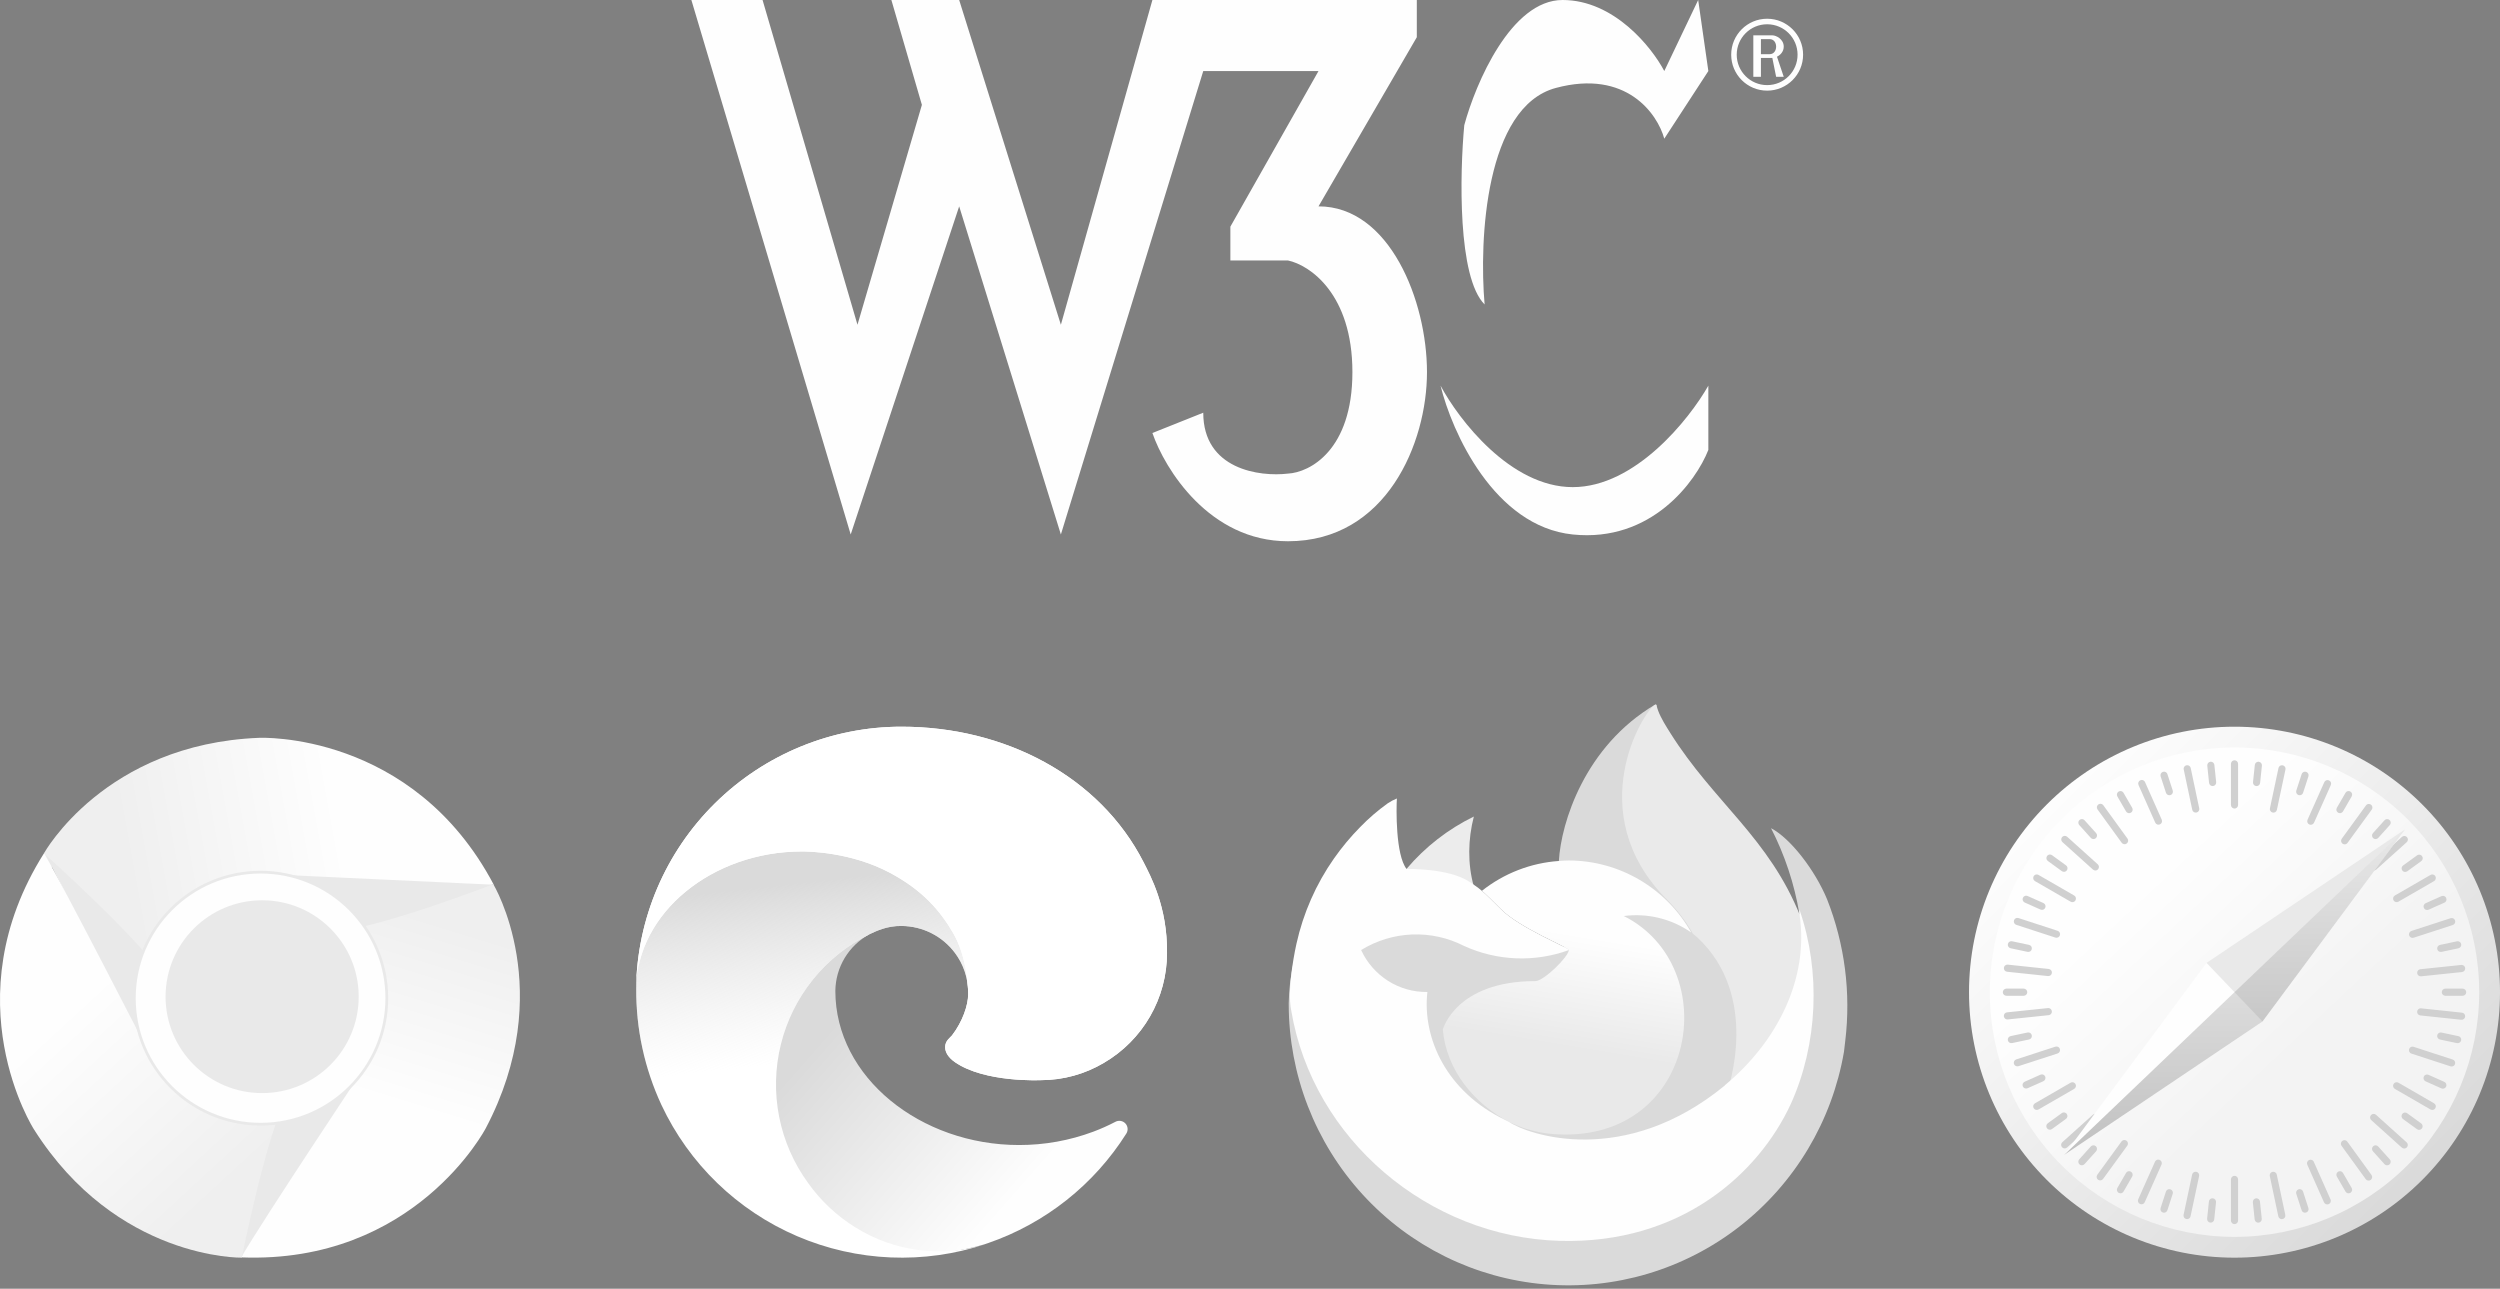 <svg width="452" height="233" viewBox="0 0 452 233" fill="none" xmlns="http://www.w3.org/2000/svg">
<rect x="0" y="0" width="452" height="233" fill="#808080" stroke="none"/>
<path d="M153.806 96.635L125 0H137.871L155.032 58.715L166.677 18.96L161.161 0H173.419L191.806 58.715L208.354 0H256.16V6.728L238.386 37.309C251.257 37.309 257.999 54.434 257.999 67.278C257.999 80.122 250.644 97.859 232.87 97.859C218.651 97.859 210.601 84.811 208.354 78.287L217.548 74.617C217.548 84.892 227.763 86.238 232.87 85.626C236.752 85.422 244.515 81.467 244.515 67.278C244.515 53.088 236.752 47.91 232.87 47.094H222.451V40.978L238.386 12.844H217.548L191.806 96.635L173.419 37.309L153.806 96.635Z" fill="#FEFEFE"/>
<path d="M284.353 88.073C273.076 88.073 263.719 75.84 260.45 69.724C262.493 78.083 270.134 95.167 284.353 96.635C298.573 98.103 306.622 87.053 308.869 81.345V69.724C305.396 75.84 295.631 88.073 284.353 88.073Z" fill="#FEFEFE"/>
<path d="M281.289 15.902C268.541 19.327 267.397 43.425 268.418 55.045C263.515 50.153 263.924 31.396 264.741 22.63C266.784 15.086 273.199 0 282.515 0C291.831 0 298.654 8.563 300.902 12.844L307.031 0L308.869 12.844L300.902 25.076C299.676 20.591 294.037 12.477 281.289 15.902Z" fill="#FEFEFE"/>
<circle cx="319.5" cy="9.888" r="6" stroke="#FEFEFE"/>
<path fill-rule="evenodd" clip-rule="evenodd" d="M317 13.888H318.375V10.479H320.438L321.125 13.888H322.5L321.278 10.252C321.889 9.949 322.5 9.343 322.5 8.434C322.5 7.07 321.125 6.388 320.438 6.388H317V10.479V13.888ZM318.375 7.07V9.797H319.946C321.518 9.797 321.518 7.07 319.946 7.07H318.375Z" fill="#FEFEFE"/>
<path d="M299.467 127.438C299.488 127.463 299.5 127.494 299.499 127.526L298.063 142.066L305.915 165.211L281.236 163.517L281.842 155.665C282.238 148.734 286.547 134.879 299.248 127.395L299.228 127.429C299.24 127.424 299.257 127.412 299.265 127.409C299.272 127.407 299.283 127.395 299.289 127.395C299.321 127.386 299.354 127.386 299.385 127.395C299.417 127.399 299.446 127.414 299.467 127.438Z" fill="#DADADA"/>
<path d="M320.201 149.732C323.69 151.548 328.147 157.293 330.344 162.613C333.537 170.726 334.665 179.514 333.624 188.177C333.548 188.84 333.479 189.49 333.394 190.146C331.242 202.703 324.488 213.991 314.468 221.778C304.447 229.565 291.888 233.286 279.274 232.205C266.659 231.123 254.907 225.319 246.339 215.938C237.771 206.557 233.011 194.283 233 181.541V181.278C233.053 178.917 233.325 176.566 233.813 174.256L258.24 164.082L276.749 170.856L287.967 171.421L293.576 164.082H310.963L322.742 170.856L325.321 165.179C324.417 159.795 322.69 154.584 320.201 149.732Z" fill="#DADADA"/>
<path d="M283.651 171.755C283.568 173.02 279.124 177.386 277.571 177.386C263.193 177.386 260.859 186.14 260.859 186.14C261.495 193.512 266.599 199.583 272.768 202.795C273.05 202.942 273.336 203.074 273.622 203.204C274.116 203.425 274.611 203.629 275.106 203.816C277.223 204.571 279.441 205.001 281.685 205.094C306.886 206.284 311.768 174.763 293.582 165.616C297.872 165.054 302.217 166.116 305.773 168.595C303.552 164.649 300.331 161.366 296.44 159.079C292.549 156.792 288.125 155.582 283.619 155.574C283.019 155.574 282.431 155.624 281.842 155.665C276.77 156.015 271.921 157.897 267.927 161.062C268.698 161.719 269.568 162.596 271.401 164.415C274.832 167.817 283.632 171.341 283.651 171.755Z" fill="url(#paint0_linear_374_1333)"/>
<path d="M266.471 147.629C265.412 151.713 265.319 156.221 266.471 160.28L263.849 164.082L253.192 160.695L254.3 157.096C257.663 153.127 261.807 149.903 266.471 147.629Z" fill="#ECECEC"/>
<path d="M301.394 162.663C303.24 164.488 304.821 166.565 306.09 168.834C306.368 169.046 306.628 169.256 306.848 169.459C318.312 180.095 312.532 196.883 312.085 197.953C321.397 190.231 327.335 177.563 325.546 165.775C319.827 151.424 309.919 145.135 302.002 132.541C301.601 131.904 301.201 131.266 300.81 130.592C300.587 130.207 300.409 129.861 300.253 129.542C299.925 128.902 299.672 128.225 299.499 127.526C299.5 127.494 299.488 127.463 299.467 127.438C299.446 127.414 299.416 127.399 299.385 127.395C299.353 127.386 299.32 127.386 299.289 127.395C299.283 127.395 299.272 127.407 299.265 127.409C299.257 127.412 299.24 127.424 299.228 127.429C297.272 128.363 285.676 146.844 301.394 162.663Z" fill="#EAEAEA"/>
<path d="M233.462 182.745C237.364 205.951 258.261 223.67 281.985 224.346C303.942 224.971 317.969 212.142 323.764 199.628C328.67 188.812 329.234 175.668 325.337 164.444V165.233C325.337 165.195 325.329 165.172 325.337 165.184L325.346 165.269C327.14 177.057 321.183 188.476 311.871 196.198L311.842 196.264C293.698 211.137 276.334 205.237 272.819 202.829C272.574 202.711 272.329 202.588 272.083 202.46C261.504 197.371 257.134 187.67 258.071 179.351C255.559 179.388 253.091 178.691 250.966 177.345C248.84 176 247.147 174.062 246.093 171.768C248.87 170.055 252.037 169.087 255.291 168.956C258.545 168.824 261.778 169.534 264.682 171.017C270.67 173.753 277.484 174.022 283.667 171.768C283.647 171.354 274.848 167.829 271.417 164.428C269.584 162.609 268.714 161.733 267.943 161.076C267.526 160.72 267.09 160.388 266.638 160.08C266.338 159.874 266 159.651 265.594 159.383C261.906 156.97 254.572 157.102 254.329 157.109H254.306C252.302 154.552 252.443 146.123 252.557 144.362C251.965 144.602 251.399 144.904 250.869 145.264C249.1 146.535 247.447 147.961 245.928 149.525C244.19 151.286 242.603 153.191 241.181 155.219V155.227V155.218C237.931 159.857 235.625 165.097 234.397 170.637C234.373 170.741 232.576 178.645 233.462 182.745Z" fill="#FEFEFE"/>
<path d="M452 179.388C452 192.119 446.943 204.328 437.941 213.33C428.939 222.331 416.73 227.388 404 227.388C391.27 227.388 379.061 222.331 370.059 213.329C361.057 204.328 356 192.119 356 179.388C356 166.658 361.057 154.449 370.059 145.447C379.061 136.446 391.27 131.388 404 131.388C416.73 131.388 428.939 136.446 437.941 145.447C446.943 154.449 452 166.658 452 179.388Z" fill="url(#paint1_linear_374_1333)"/>
<path d="M448.239 179.388C448.239 191.121 443.578 202.374 435.281 210.67C426.985 218.966 415.733 223.627 404 223.627C392.267 223.627 381.015 218.966 372.718 210.67C364.422 202.374 359.761 191.121 359.761 179.388C359.761 167.656 364.422 156.403 372.718 148.107C381.015 139.811 392.267 135.15 404 135.15C415.733 135.15 426.985 139.811 435.281 148.107C443.578 156.403 448.239 167.656 448.239 179.388Z" fill="url(#paint2_linear_374_1333)"/>
<path d="M404 137.457C403.915 137.457 403.831 137.473 403.753 137.505C403.675 137.538 403.603 137.585 403.543 137.645C403.484 137.705 403.436 137.776 403.404 137.855C403.371 137.933 403.355 138.017 403.355 138.102V145.541C403.355 145.626 403.371 145.71 403.404 145.789C403.436 145.867 403.484 145.938 403.543 145.998C403.603 146.058 403.675 146.105 403.753 146.138C403.831 146.17 403.915 146.187 404 146.187C404.085 146.187 404.169 146.17 404.247 146.138C404.325 146.105 404.397 146.058 404.457 145.998C404.516 145.938 404.564 145.867 404.596 145.788C404.629 145.71 404.645 145.626 404.645 145.541V138.102C404.645 138.017 404.629 137.933 404.596 137.855C404.564 137.776 404.516 137.705 404.456 137.645C404.396 137.585 404.325 137.538 404.247 137.506C404.169 137.473 404.085 137.457 404 137.457ZM399.781 137.723C399.737 137.719 399.693 137.719 399.649 137.724C399.565 137.733 399.483 137.758 399.409 137.798C399.334 137.838 399.268 137.893 399.215 137.959C399.162 138.025 399.122 138.1 399.098 138.182C399.074 138.263 399.066 138.348 399.075 138.432L399.4 141.545C399.409 141.629 399.434 141.711 399.474 141.786C399.514 141.86 399.569 141.926 399.635 141.979C399.701 142.033 399.776 142.073 399.858 142.097C399.939 142.121 400.024 142.128 400.108 142.119C400.193 142.111 400.274 142.086 400.349 142.045C400.424 142.005 400.489 141.95 400.543 141.885C400.596 141.819 400.636 141.743 400.66 141.662C400.684 141.58 400.692 141.495 400.683 141.411L400.358 138.299C400.343 138.151 400.277 138.013 400.172 137.908C400.067 137.803 399.928 137.738 399.781 137.723ZM408.249 137.726C408.101 137.741 407.963 137.806 407.857 137.911C407.752 138.016 407.686 138.154 407.671 138.301L407.344 141.414C407.335 141.498 407.342 141.583 407.366 141.664C407.39 141.746 407.43 141.821 407.484 141.887C407.537 141.953 407.603 142.008 407.677 142.048C407.752 142.089 407.834 142.114 407.918 142.123C408.002 142.132 408.088 142.124 408.169 142.1C408.25 142.076 408.326 142.036 408.392 141.983C408.458 141.929 408.512 141.864 408.553 141.789C408.593 141.715 408.618 141.633 408.627 141.549L408.954 138.436C408.963 138.352 408.955 138.267 408.931 138.185C408.907 138.104 408.868 138.028 408.814 137.962C408.761 137.897 408.695 137.842 408.62 137.802C408.546 137.761 408.464 137.736 408.38 137.727C408.336 137.723 408.293 137.723 408.249 137.726ZM395.446 138.352C395.35 138.352 395.256 138.374 395.169 138.415C395.083 138.457 395.007 138.517 394.947 138.592C394.887 138.666 394.844 138.753 394.822 138.846C394.799 138.94 394.798 139.037 394.818 139.13L396.359 146.409C396.376 146.492 396.41 146.57 396.458 146.64C396.506 146.71 396.567 146.77 396.638 146.816C396.709 146.862 396.789 146.894 396.872 146.91C396.955 146.925 397.041 146.924 397.124 146.906C397.207 146.889 397.285 146.855 397.355 146.807C397.425 146.759 397.485 146.698 397.531 146.627C397.577 146.556 397.609 146.477 397.625 146.394C397.64 146.31 397.639 146.225 397.621 146.142L396.08 138.863C396.05 138.718 395.97 138.587 395.855 138.494C395.739 138.401 395.595 138.351 395.446 138.352ZM412.583 138.358C412.435 138.357 412.29 138.407 412.174 138.5C412.059 138.593 411.979 138.724 411.949 138.869L410.402 146.147C410.385 146.229 410.383 146.315 410.399 146.398C410.414 146.482 410.446 146.561 410.492 146.632C410.538 146.703 410.598 146.765 410.668 146.812C410.738 146.86 410.816 146.894 410.899 146.911C410.982 146.929 411.068 146.931 411.151 146.915C411.234 146.9 411.314 146.868 411.385 146.822C411.456 146.776 411.517 146.716 411.565 146.646C411.613 146.576 411.647 146.498 411.664 146.415L413.21 139.137C413.23 139.044 413.229 138.947 413.207 138.853C413.185 138.76 413.142 138.673 413.082 138.598C413.022 138.524 412.946 138.464 412.86 138.422C412.774 138.381 412.679 138.358 412.583 138.358ZM391.309 139.518C391.223 139.511 391.137 139.521 391.055 139.548C390.974 139.574 390.899 139.616 390.835 139.671C390.77 139.726 390.717 139.793 390.679 139.868C390.64 139.944 390.617 140.026 390.611 140.111C390.604 140.195 390.614 140.28 390.641 140.361L391.608 143.337C391.634 143.418 391.675 143.492 391.73 143.557C391.785 143.621 391.852 143.675 391.928 143.713C392.003 143.751 392.086 143.775 392.17 143.781C392.255 143.788 392.34 143.778 392.42 143.751C392.501 143.725 392.576 143.684 392.64 143.629C392.705 143.574 392.758 143.506 392.796 143.431C392.835 143.355 392.858 143.273 392.865 143.188C392.871 143.104 392.861 143.019 392.834 142.938L391.867 139.962C391.828 139.841 391.755 139.735 391.656 139.656C391.556 139.577 391.436 139.529 391.309 139.518ZM416.696 139.52C416.57 139.531 416.45 139.579 416.35 139.657C416.251 139.736 416.177 139.843 416.138 139.964L415.171 142.94C415.144 143.02 415.134 143.105 415.141 143.19C415.147 143.274 415.171 143.357 415.209 143.432C415.247 143.508 415.3 143.575 415.365 143.63C415.429 143.685 415.504 143.726 415.585 143.752C415.665 143.779 415.75 143.789 415.835 143.782C415.919 143.776 416.002 143.753 416.077 143.714C416.153 143.676 416.22 143.623 416.275 143.558C416.33 143.494 416.372 143.419 416.398 143.339L417.365 140.362C417.392 140.282 417.402 140.197 417.395 140.112C417.389 140.028 417.366 139.945 417.327 139.87C417.289 139.794 417.236 139.727 417.171 139.672C417.107 139.617 417.032 139.576 416.951 139.549C416.869 139.523 416.783 139.513 416.696 139.52ZM387.219 141.015C387.132 141.017 387.047 141.036 386.969 141.072C386.891 141.106 386.821 141.155 386.763 141.216C386.704 141.278 386.659 141.35 386.628 141.429C386.598 141.508 386.583 141.593 386.586 141.677C386.588 141.762 386.607 141.845 386.641 141.923L389.663 148.721C389.697 148.799 389.746 148.869 389.808 148.927C389.869 148.985 389.942 149.031 390.021 149.062C390.1 149.092 390.184 149.107 390.269 149.104C390.353 149.102 390.437 149.083 390.514 149.048C390.592 149.014 390.662 148.965 390.72 148.904C390.779 148.842 390.824 148.77 390.855 148.691C390.885 148.612 390.9 148.527 390.898 148.443C390.895 148.358 390.876 148.275 390.842 148.197L387.82 141.399C387.769 141.283 387.684 141.185 387.577 141.116C387.47 141.048 387.346 141.013 387.219 141.015ZM420.833 141.038C420.706 141.036 420.582 141.071 420.475 141.139C420.368 141.207 420.283 141.305 420.232 141.421L417.201 148.215C417.166 148.292 417.147 148.376 417.145 148.461C417.142 148.545 417.157 148.63 417.187 148.709C417.217 148.788 417.263 148.86 417.321 148.922C417.38 148.983 417.45 149.032 417.527 149.067C417.604 149.101 417.688 149.121 417.772 149.123C417.857 149.125 417.942 149.111 418.021 149.081C418.1 149.05 418.172 149.005 418.234 148.946C418.295 148.888 418.344 148.818 418.379 148.74L421.41 141.946C421.444 141.869 421.463 141.786 421.466 141.701C421.468 141.616 421.454 141.532 421.423 141.453C421.393 141.374 421.347 141.301 421.289 141.24C421.231 141.178 421.161 141.129 421.083 141.095C421.004 141.059 420.919 141.04 420.833 141.038ZM383.422 143.024C383.294 143.015 383.165 143.045 383.054 143.11C382.981 143.152 382.917 143.208 382.865 143.276C382.813 143.343 382.775 143.419 382.753 143.501C382.731 143.583 382.726 143.669 382.737 143.753C382.748 143.837 382.776 143.918 382.818 143.991L384.383 146.701C384.425 146.775 384.482 146.839 384.549 146.891C384.616 146.942 384.693 146.98 384.775 147.002C384.856 147.024 384.942 147.03 385.026 147.018C385.11 147.007 385.191 146.98 385.264 146.937C385.338 146.895 385.402 146.839 385.454 146.771C385.505 146.704 385.543 146.627 385.565 146.546C385.587 146.464 385.593 146.378 385.582 146.294C385.57 146.21 385.543 146.129 385.5 146.056L383.936 143.346C383.883 143.254 383.809 143.177 383.719 143.121C383.63 143.065 383.527 143.032 383.422 143.024ZM424.578 143.024C424.473 143.031 424.371 143.065 424.281 143.121C424.191 143.177 424.117 143.254 424.065 143.346L422.5 146.056C422.457 146.129 422.43 146.21 422.418 146.294C422.407 146.378 422.413 146.464 422.435 146.546C422.457 146.627 422.495 146.704 422.546 146.771C422.598 146.839 422.662 146.895 422.736 146.937C422.809 146.98 422.89 147.007 422.974 147.018C423.058 147.03 423.144 147.024 423.226 147.002C423.307 146.98 423.384 146.942 423.451 146.891C423.519 146.839 423.575 146.775 423.617 146.701L425.182 143.991C425.224 143.917 425.252 143.836 425.263 143.752C425.274 143.668 425.269 143.583 425.247 143.501C425.225 143.419 425.187 143.343 425.135 143.275C425.084 143.208 425.019 143.152 424.946 143.11C424.834 143.045 424.706 143.015 424.578 143.024ZM379.735 145.324C379.606 145.328 379.482 145.371 379.378 145.447C379.309 145.497 379.251 145.559 379.207 145.631C379.162 145.704 379.133 145.784 379.119 145.868C379.106 145.951 379.109 146.037 379.129 146.119C379.149 146.202 379.185 146.279 379.235 146.348L383.603 152.37C383.653 152.438 383.716 152.497 383.788 152.541C383.86 152.585 383.94 152.615 384.024 152.628C384.108 152.642 384.193 152.638 384.276 152.619C384.358 152.599 384.436 152.563 384.504 152.513C384.573 152.463 384.631 152.401 384.676 152.328C384.72 152.256 384.75 152.176 384.763 152.092C384.776 152.009 384.773 151.923 384.753 151.841C384.733 151.758 384.697 151.681 384.648 151.612L380.279 145.59C380.217 145.505 380.135 145.436 380.04 145.389C379.945 145.343 379.84 145.32 379.735 145.324ZM428.311 145.357C428.206 145.353 428.101 145.375 428.006 145.421C427.911 145.468 427.829 145.537 427.767 145.622L423.39 151.638C423.34 151.707 423.304 151.784 423.284 151.867C423.264 151.949 423.261 152.035 423.274 152.118C423.287 152.202 423.317 152.282 423.361 152.355C423.406 152.427 423.464 152.49 423.532 152.539C423.601 152.589 423.679 152.625 423.761 152.645C423.843 152.665 423.929 152.669 424.012 152.656C424.096 152.642 424.176 152.613 424.249 152.568C424.321 152.524 424.384 152.466 424.433 152.397L428.81 146.381C428.86 146.313 428.896 146.235 428.916 146.153C428.936 146.071 428.939 145.985 428.926 145.901C428.913 145.818 428.883 145.737 428.839 145.665C428.795 145.593 428.736 145.53 428.668 145.48C428.564 145.404 428.44 145.361 428.311 145.357ZM376.439 148.088C376.355 148.083 376.27 148.095 376.19 148.124C376.11 148.152 376.037 148.196 375.974 148.253C375.911 148.31 375.86 148.378 375.823 148.455C375.786 148.531 375.765 148.614 375.761 148.699C375.756 148.783 375.769 148.868 375.797 148.948C375.825 149.028 375.869 149.101 375.926 149.164L378.02 151.49C378.077 151.553 378.145 151.604 378.222 151.641C378.298 151.678 378.381 151.699 378.466 151.703C378.55 151.708 378.635 151.695 378.715 151.667C378.795 151.638 378.868 151.595 378.931 151.538C378.994 151.481 379.045 151.413 379.082 151.336C379.118 151.26 379.14 151.177 379.144 151.092C379.148 151.007 379.136 150.923 379.108 150.843C379.079 150.763 379.035 150.69 378.979 150.627L376.885 148.301C376.828 148.238 376.76 148.186 376.684 148.15C376.607 148.113 376.524 148.092 376.439 148.088ZM431.565 148.092C431.394 148.101 431.234 148.178 431.12 148.306L429.026 150.631C428.969 150.694 428.925 150.767 428.897 150.847C428.868 150.927 428.856 151.012 428.86 151.096C428.865 151.181 428.886 151.264 428.922 151.341C428.959 151.417 429.01 151.486 429.073 151.542C429.136 151.599 429.21 151.643 429.29 151.671C429.369 151.7 429.454 151.712 429.539 151.707C429.623 151.703 429.706 151.682 429.783 151.645C429.859 151.609 429.928 151.557 429.984 151.494L432.078 149.169C432.135 149.106 432.179 149.032 432.207 148.953C432.236 148.873 432.248 148.788 432.244 148.703C432.239 148.619 432.218 148.536 432.182 148.459C432.145 148.383 432.094 148.314 432.031 148.258C431.968 148.201 431.894 148.157 431.815 148.129C431.735 148.1 431.65 148.088 431.565 148.092ZM373.281 151.122C373.196 151.126 373.113 151.147 373.037 151.184C372.96 151.221 372.892 151.272 372.835 151.335C372.778 151.398 372.735 151.471 372.706 151.551C372.678 151.631 372.665 151.716 372.67 151.8C372.674 151.885 372.695 151.968 372.732 152.044C372.769 152.121 372.82 152.189 372.883 152.246L378.412 157.223C378.475 157.28 378.549 157.324 378.629 157.352C378.708 157.381 378.793 157.393 378.878 157.389C378.962 157.384 379.045 157.363 379.122 157.326C379.198 157.29 379.267 157.239 379.323 157.176C379.38 157.113 379.424 157.039 379.452 156.959C379.481 156.88 379.493 156.795 379.489 156.71C379.484 156.626 379.463 156.543 379.427 156.466C379.39 156.39 379.339 156.321 379.276 156.265L373.746 151.287C373.683 151.23 373.61 151.186 373.53 151.158C373.45 151.13 373.365 151.117 373.281 151.122ZM434.739 151.144C434.655 151.139 434.57 151.151 434.49 151.179C434.41 151.208 434.336 151.252 434.273 151.309L428.741 156.282C428.678 156.339 428.626 156.407 428.59 156.484C428.553 156.56 428.532 156.643 428.527 156.727C428.523 156.812 428.535 156.897 428.563 156.977C428.592 157.057 428.635 157.13 428.692 157.193C428.749 157.256 428.817 157.307 428.894 157.344C428.97 157.381 429.053 157.402 429.138 157.406C429.222 157.411 429.307 157.399 429.387 157.37C429.467 157.342 429.54 157.298 429.603 157.241L435.136 152.268C435.199 152.211 435.251 152.143 435.287 152.066C435.324 151.99 435.345 151.907 435.35 151.822C435.354 151.738 435.342 151.653 435.314 151.573C435.285 151.493 435.241 151.42 435.185 151.357C435.128 151.294 435.06 151.242 434.983 151.206C434.907 151.169 434.824 151.148 434.739 151.144ZM370.654 154.499C370.548 154.495 370.444 154.518 370.349 154.564C370.254 154.611 370.172 154.68 370.11 154.765C370.06 154.834 370.024 154.911 370.004 154.994C369.984 155.076 369.981 155.162 369.994 155.246C370.007 155.329 370.037 155.41 370.081 155.482C370.126 155.554 370.184 155.617 370.253 155.666L372.784 157.506C372.853 157.556 372.93 157.592 373.013 157.611C373.095 157.631 373.181 157.635 373.264 157.622C373.348 157.608 373.428 157.579 373.501 157.534C373.573 157.49 373.636 157.432 373.685 157.363C373.735 157.295 373.771 157.217 373.791 157.135C373.811 157.052 373.814 156.967 373.801 156.883C373.788 156.799 373.758 156.719 373.714 156.647C373.67 156.575 373.611 156.512 373.543 156.462L371.011 154.623C370.907 154.547 370.783 154.504 370.654 154.499ZM437.363 154.523C437.235 154.527 437.111 154.57 437.007 154.646L434.474 156.484C434.405 156.533 434.347 156.596 434.302 156.668C434.258 156.74 434.228 156.821 434.215 156.904C434.202 156.988 434.205 157.073 434.225 157.156C434.244 157.238 434.28 157.316 434.33 157.385C434.38 157.453 434.443 157.511 434.515 157.556C434.587 157.6 434.667 157.63 434.751 157.643C434.835 157.657 434.92 157.653 435.003 157.633C435.085 157.614 435.163 157.578 435.231 157.528L437.764 155.69C437.833 155.64 437.891 155.578 437.935 155.505C437.98 155.433 438.009 155.353 438.023 155.269C438.036 155.186 438.033 155.1 438.013 155.018C437.993 154.935 437.957 154.858 437.907 154.789C437.845 154.704 437.764 154.634 437.669 154.588C437.574 154.541 437.469 154.519 437.363 154.523ZM368.2 158.102C368.094 158.109 367.992 158.142 367.903 158.198C367.813 158.254 367.739 158.332 367.686 158.423C367.644 158.497 367.616 158.578 367.605 158.662C367.594 158.746 367.599 158.831 367.621 158.913C367.643 158.995 367.681 159.072 367.733 159.139C367.784 159.206 367.849 159.262 367.922 159.305L374.365 163.024C374.438 163.067 374.519 163.095 374.603 163.106C374.687 163.117 374.773 163.111 374.855 163.089C374.937 163.067 375.013 163.03 375.081 162.978C375.148 162.926 375.204 162.862 375.246 162.788C375.289 162.715 375.316 162.634 375.328 162.55C375.339 162.466 375.333 162.381 375.311 162.299C375.289 162.217 375.251 162.14 375.2 162.073C375.148 162.006 375.084 161.95 375.01 161.907L368.567 158.187C368.456 158.123 368.328 158.093 368.2 158.102ZM439.801 158.102C439.672 158.093 439.544 158.123 439.433 158.187L432.99 161.907C432.917 161.95 432.852 162.006 432.801 162.073C432.749 162.14 432.711 162.217 432.689 162.299C432.667 162.381 432.662 162.466 432.673 162.55C432.684 162.634 432.712 162.715 432.754 162.788C432.796 162.862 432.853 162.926 432.92 162.978C432.987 163.03 433.064 163.067 433.146 163.089C433.228 163.111 433.313 163.117 433.397 163.106C433.481 163.095 433.562 163.067 433.635 163.024L440.078 159.305C440.152 159.262 440.216 159.206 440.268 159.139C440.319 159.072 440.357 158.995 440.379 158.913C440.401 158.831 440.407 158.746 440.396 158.662C440.384 158.578 440.357 158.497 440.314 158.424C440.262 158.332 440.187 158.255 440.098 158.199C440.008 158.143 439.906 158.109 439.801 158.102ZM366.343 161.942C366.217 161.939 366.092 161.974 365.985 162.042C365.878 162.11 365.793 162.209 365.742 162.325C365.707 162.402 365.688 162.485 365.686 162.57C365.684 162.655 365.698 162.739 365.728 162.818C365.759 162.898 365.804 162.97 365.863 163.031C365.921 163.093 365.991 163.142 366.068 163.176L368.927 164.451C369.004 164.486 369.087 164.505 369.172 164.508C369.257 164.51 369.341 164.496 369.42 164.465C369.499 164.435 369.572 164.389 369.633 164.331C369.695 164.273 369.744 164.203 369.778 164.125C369.813 164.048 369.832 163.964 369.834 163.88C369.837 163.795 369.822 163.711 369.792 163.631C369.762 163.552 369.716 163.48 369.658 163.418C369.599 163.357 369.529 163.308 369.452 163.273L366.594 161.998C366.515 161.963 366.43 161.944 366.343 161.942ZM441.669 161.969C441.583 161.97 441.497 161.99 441.418 162.025L438.56 163.298C438.482 163.332 438.412 163.381 438.354 163.443C438.295 163.504 438.249 163.576 438.219 163.655C438.189 163.735 438.174 163.819 438.177 163.904C438.179 163.988 438.198 164.072 438.232 164.149C438.267 164.227 438.316 164.297 438.378 164.355C438.439 164.414 438.511 164.459 438.59 164.49C438.67 164.52 438.754 164.534 438.839 164.532C438.924 164.53 439.007 164.511 439.084 164.476L441.943 163.203C442.021 163.169 442.091 163.12 442.149 163.058C442.207 162.997 442.253 162.925 442.283 162.845C442.314 162.766 442.328 162.682 442.326 162.597C442.324 162.513 442.305 162.429 442.27 162.352C442.219 162.236 442.134 162.138 442.027 162.069C441.92 162.001 441.796 161.966 441.669 161.969ZM364.69 165.956C364.563 165.966 364.443 166.014 364.343 166.093C364.244 166.172 364.17 166.278 364.131 166.399C364.105 166.479 364.095 166.564 364.101 166.649C364.108 166.733 364.131 166.816 364.169 166.891C364.208 166.967 364.261 167.034 364.325 167.089C364.389 167.144 364.464 167.186 364.545 167.212L371.618 169.517C371.699 169.543 371.784 169.554 371.868 169.547C371.953 169.541 372.035 169.518 372.111 169.479C372.186 169.441 372.254 169.388 372.309 169.323C372.364 169.259 372.405 169.184 372.432 169.103C372.458 169.023 372.468 168.938 372.462 168.854C372.455 168.769 372.432 168.687 372.394 168.611C372.355 168.536 372.302 168.468 372.238 168.413C372.173 168.358 372.099 168.317 372.018 168.29L364.944 165.985C364.862 165.958 364.776 165.949 364.69 165.956ZM443.32 165.983C443.234 165.976 443.147 165.986 443.065 166.013L435.99 168.313C435.909 168.339 435.835 168.381 435.77 168.436C435.706 168.491 435.653 168.558 435.614 168.633C435.576 168.709 435.552 168.791 435.546 168.876C435.539 168.96 435.55 169.045 435.576 169.126C435.602 169.207 435.644 169.281 435.699 169.346C435.754 169.41 435.821 169.463 435.897 169.502C435.972 169.54 436.054 169.563 436.139 169.57C436.223 169.576 436.308 169.566 436.389 169.54L443.464 167.24C443.545 167.214 443.619 167.172 443.684 167.117C443.748 167.062 443.801 166.995 443.84 166.919C443.878 166.844 443.902 166.762 443.908 166.677C443.915 166.593 443.904 166.508 443.878 166.427C443.839 166.306 443.765 166.2 443.666 166.121C443.567 166.042 443.446 165.994 443.32 165.983ZM363.659 170.169C363.51 170.168 363.366 170.218 363.25 170.311C363.134 170.404 363.055 170.535 363.024 170.68C363.006 170.763 363.005 170.849 363.02 170.932C363.036 171.015 363.067 171.095 363.114 171.166C363.16 171.237 363.22 171.298 363.289 171.346C363.359 171.394 363.438 171.428 363.521 171.445L366.582 172.096C366.665 172.113 366.751 172.115 366.834 172.099C366.917 172.084 366.997 172.052 367.068 172.006C367.139 171.96 367.2 171.9 367.248 171.83C367.296 171.76 367.33 171.682 367.347 171.599C367.365 171.516 367.366 171.43 367.351 171.347C367.335 171.264 367.304 171.184 367.258 171.113C367.211 171.042 367.152 170.981 367.082 170.933C367.012 170.885 366.933 170.851 366.85 170.834L363.789 170.183C363.746 170.174 363.703 170.169 363.659 170.169ZM444.342 170.175C444.299 170.176 444.255 170.181 444.212 170.189L441.151 170.839C441.068 170.856 440.99 170.89 440.92 170.938C440.85 170.986 440.79 171.047 440.744 171.118C440.698 171.189 440.666 171.269 440.651 171.352C440.635 171.435 440.637 171.521 440.654 171.604C440.672 171.687 440.705 171.765 440.753 171.835C440.801 171.905 440.863 171.965 440.934 172.011C441.005 172.057 441.084 172.089 441.168 172.104C441.251 172.12 441.336 172.119 441.419 172.101L444.48 171.451C444.563 171.433 444.642 171.399 444.712 171.352C444.782 171.304 444.841 171.242 444.888 171.171C444.934 171.1 444.966 171.021 444.981 170.937C444.996 170.854 444.995 170.768 444.977 170.686C444.947 170.54 444.867 170.41 444.751 170.317C444.635 170.223 444.491 170.174 444.342 170.175ZM362.879 174.407C362.731 174.421 362.593 174.486 362.487 174.591C362.382 174.695 362.316 174.833 362.301 174.981C362.292 175.065 362.299 175.15 362.323 175.232C362.347 175.313 362.387 175.389 362.44 175.455C362.493 175.521 362.559 175.575 362.634 175.616C362.708 175.656 362.79 175.682 362.874 175.69L370.273 176.472C370.357 176.481 370.442 176.474 370.524 176.45C370.605 176.426 370.681 176.386 370.747 176.333C370.813 176.28 370.867 176.214 370.908 176.139C370.948 176.065 370.973 175.983 370.982 175.899C370.991 175.814 370.984 175.729 370.96 175.648C370.936 175.566 370.896 175.491 370.843 175.425C370.789 175.359 370.723 175.304 370.649 175.264C370.574 175.223 370.493 175.198 370.408 175.189L363.01 174.407C362.966 174.403 362.922 174.402 362.879 174.407ZM445.128 174.462C445.084 174.458 445.04 174.458 444.997 174.463L437.597 175.235C437.513 175.244 437.431 175.269 437.357 175.309C437.282 175.349 437.216 175.404 437.163 175.47C437.11 175.536 437.07 175.611 437.046 175.693C437.022 175.774 437.014 175.859 437.023 175.943C437.031 176.028 437.057 176.11 437.097 176.184C437.137 176.259 437.192 176.325 437.258 176.378C437.324 176.431 437.399 176.471 437.481 176.495C437.562 176.519 437.647 176.527 437.731 176.518L445.131 175.746C445.215 175.737 445.297 175.712 445.371 175.672C445.446 175.631 445.512 175.577 445.565 175.511C445.618 175.445 445.658 175.369 445.682 175.288C445.706 175.207 445.714 175.122 445.705 175.037C445.69 174.89 445.624 174.752 445.519 174.647C445.414 174.542 445.276 174.477 445.128 174.462ZM362.754 178.745C362.669 178.744 362.585 178.761 362.507 178.793C362.428 178.826 362.357 178.873 362.297 178.933C362.237 178.993 362.19 179.064 362.157 179.143C362.125 179.221 362.108 179.305 362.109 179.39C362.108 179.474 362.125 179.558 362.157 179.637C362.19 179.715 362.237 179.786 362.297 179.846C362.357 179.906 362.428 179.954 362.507 179.986C362.585 180.018 362.669 180.035 362.754 180.035H365.883C365.968 180.035 366.052 180.018 366.13 179.986C366.209 179.953 366.28 179.906 366.34 179.846C366.4 179.786 366.447 179.715 366.48 179.637C366.512 179.558 366.528 179.474 366.528 179.39C366.528 179.305 366.512 179.221 366.48 179.143C366.447 179.064 366.4 178.993 366.34 178.933C366.28 178.873 366.209 178.826 366.13 178.793C366.052 178.761 365.968 178.744 365.883 178.744L362.754 178.745ZM442.117 178.745C442.032 178.744 441.948 178.761 441.87 178.793C441.791 178.826 441.72 178.873 441.66 178.933C441.6 178.993 441.553 179.064 441.52 179.143C441.488 179.221 441.472 179.305 441.472 179.39C441.472 179.474 441.488 179.558 441.521 179.637C441.553 179.715 441.6 179.786 441.66 179.846C441.72 179.906 441.791 179.954 441.87 179.986C441.948 180.018 442.032 180.035 442.117 180.035H445.246C445.331 180.035 445.415 180.018 445.493 179.986C445.572 179.953 445.643 179.906 445.703 179.846C445.763 179.786 445.81 179.715 445.843 179.637C445.875 179.558 445.891 179.474 445.891 179.39C445.891 179.305 445.875 179.221 445.843 179.142C445.81 179.064 445.763 178.993 445.703 178.933C445.643 178.873 445.572 178.826 445.493 178.793C445.415 178.761 445.331 178.744 445.246 178.744L442.117 178.745ZM370.4 182.261C370.356 182.256 370.312 182.256 370.269 182.261L362.869 183.033C362.785 183.042 362.703 183.067 362.628 183.107C362.554 183.148 362.488 183.202 362.435 183.268C362.381 183.334 362.341 183.41 362.317 183.491C362.293 183.572 362.286 183.657 362.295 183.742C362.303 183.826 362.328 183.908 362.369 183.982C362.409 184.057 362.464 184.123 362.529 184.176C362.595 184.23 362.671 184.269 362.752 184.293C362.833 184.317 362.919 184.325 363.003 184.316L370.402 183.544C370.487 183.535 370.569 183.51 370.643 183.47C370.718 183.43 370.784 183.375 370.837 183.309C370.89 183.243 370.93 183.168 370.954 183.086C370.978 183.005 370.986 182.92 370.977 182.836C370.962 182.688 370.896 182.55 370.791 182.445C370.686 182.34 370.547 182.275 370.4 182.261ZM437.596 182.306C437.448 182.32 437.31 182.385 437.205 182.49C437.099 182.595 437.033 182.733 437.018 182.881C437.009 182.965 437.017 183.05 437.041 183.131C437.064 183.213 437.104 183.288 437.157 183.354C437.211 183.42 437.276 183.475 437.351 183.515C437.425 183.556 437.507 183.581 437.591 183.59L444.99 184.372C445.074 184.381 445.159 184.373 445.241 184.349C445.322 184.326 445.398 184.286 445.464 184.232C445.53 184.179 445.584 184.113 445.625 184.039C445.665 183.964 445.691 183.883 445.699 183.798C445.708 183.714 445.701 183.629 445.677 183.547C445.653 183.466 445.613 183.39 445.56 183.324C445.506 183.259 445.441 183.204 445.366 183.163C445.292 183.123 445.21 183.098 445.126 183.089L437.727 182.307C437.684 182.302 437.64 182.302 437.596 182.306ZM366.711 186.664C366.667 186.664 366.624 186.669 366.581 186.677L363.52 187.328C363.437 187.345 363.358 187.379 363.288 187.427C363.218 187.475 363.159 187.536 363.113 187.607C363.066 187.678 363.035 187.758 363.019 187.841C363.004 187.924 363.005 188.01 363.023 188.093C363.04 188.176 363.074 188.254 363.122 188.324C363.17 188.394 363.231 188.454 363.302 188.5C363.373 188.546 363.453 188.578 363.536 188.593C363.619 188.609 363.705 188.607 363.788 188.59L366.849 187.94C366.932 187.922 367.011 187.888 367.081 187.841C367.151 187.793 367.21 187.731 367.256 187.66C367.303 187.589 367.334 187.51 367.35 187.426C367.365 187.343 367.364 187.258 367.346 187.175C367.315 187.029 367.236 186.899 367.12 186.806C367.004 186.712 366.86 186.663 366.711 186.664ZM441.288 186.67C441.139 186.668 440.995 186.719 440.879 186.812C440.764 186.905 440.684 187.035 440.653 187.181C440.635 187.264 440.634 187.349 440.649 187.433C440.665 187.516 440.696 187.595 440.742 187.666C440.789 187.738 440.848 187.799 440.918 187.847C440.988 187.895 441.067 187.928 441.15 187.946L444.211 188.596C444.294 188.614 444.379 188.615 444.463 188.6C444.546 188.585 444.626 188.553 444.697 188.507C444.768 188.461 444.829 188.401 444.877 188.331C444.925 188.261 444.959 188.183 444.976 188.1C444.994 188.017 444.995 187.931 444.98 187.848C444.964 187.765 444.933 187.685 444.887 187.614C444.84 187.543 444.781 187.482 444.711 187.434C444.641 187.386 444.562 187.352 444.479 187.334L441.418 186.684C441.375 186.675 441.332 186.67 441.288 186.67ZM371.866 189.21C371.78 189.202 371.693 189.213 371.611 189.24L364.536 191.54C364.455 191.566 364.381 191.607 364.316 191.662C364.252 191.717 364.199 191.785 364.16 191.86C364.122 191.936 364.099 192.018 364.092 192.103C364.086 192.187 364.096 192.272 364.122 192.352C364.148 192.433 364.19 192.508 364.245 192.572C364.3 192.637 364.367 192.69 364.442 192.728C364.518 192.767 364.6 192.79 364.685 192.797C364.769 192.803 364.854 192.793 364.935 192.767L372.01 190.467C372.09 190.44 372.165 190.399 372.23 190.344C372.294 190.289 372.347 190.222 372.386 190.146C372.424 190.071 372.447 189.988 372.454 189.904C372.461 189.819 372.45 189.734 372.424 189.654C372.385 189.533 372.311 189.427 372.212 189.348C372.113 189.269 371.992 189.221 371.866 189.21ZM436.127 189.233C436 189.244 435.88 189.291 435.781 189.37C435.681 189.449 435.608 189.556 435.569 189.676C435.542 189.757 435.532 189.842 435.538 189.926C435.545 190.011 435.568 190.093 435.606 190.169C435.645 190.244 435.698 190.311 435.762 190.366C435.827 190.421 435.901 190.463 435.982 190.489L443.056 192.794C443.136 192.821 443.221 192.831 443.306 192.824C443.39 192.818 443.472 192.795 443.548 192.756C443.624 192.718 443.691 192.665 443.746 192.601C443.801 192.536 443.843 192.461 443.869 192.381C443.895 192.3 443.905 192.215 443.899 192.131C443.892 192.046 443.869 191.964 443.831 191.888C443.793 191.813 443.74 191.746 443.675 191.691C443.611 191.635 443.536 191.594 443.455 191.568L436.382 189.263C436.3 189.236 436.213 189.226 436.127 189.233ZM369.166 194.248C369.08 194.249 368.995 194.268 368.916 194.303L366.057 195.576C365.979 195.611 365.909 195.66 365.851 195.721C365.792 195.783 365.747 195.855 365.716 195.934C365.686 196.013 365.672 196.098 365.674 196.182C365.676 196.267 365.695 196.35 365.73 196.428C365.764 196.505 365.814 196.575 365.875 196.634C365.936 196.692 366.009 196.738 366.088 196.768C366.167 196.799 366.251 196.813 366.336 196.811C366.421 196.808 366.504 196.789 366.581 196.755L369.441 195.482C369.518 195.448 369.588 195.398 369.646 195.337C369.705 195.275 369.75 195.203 369.781 195.124C369.811 195.045 369.826 194.961 369.823 194.876C369.821 194.791 369.802 194.708 369.767 194.63C369.716 194.514 369.632 194.416 369.525 194.348C369.418 194.28 369.293 194.245 369.166 194.248ZM438.823 194.272C438.696 194.269 438.572 194.304 438.465 194.372C438.357 194.44 438.273 194.538 438.222 194.654C438.187 194.732 438.168 194.815 438.166 194.9C438.163 194.985 438.178 195.069 438.208 195.148C438.238 195.227 438.284 195.3 438.342 195.361C438.401 195.423 438.471 195.472 438.548 195.506L441.406 196.781C441.483 196.816 441.567 196.835 441.651 196.837C441.736 196.84 441.821 196.825 441.9 196.795C441.979 196.765 442.051 196.719 442.113 196.661C442.174 196.602 442.223 196.532 442.258 196.455C442.292 196.377 442.312 196.294 442.314 196.209C442.316 196.125 442.302 196.04 442.272 195.961C442.241 195.882 442.196 195.81 442.137 195.748C442.079 195.687 442.009 195.637 441.931 195.603L439.074 194.328C438.995 194.293 438.91 194.274 438.823 194.272ZM374.733 195.67C374.604 195.66 374.476 195.69 374.365 195.755L367.922 199.475C367.849 199.517 367.784 199.574 367.733 199.641C367.681 199.708 367.643 199.785 367.621 199.867C367.599 199.948 367.594 200.034 367.605 200.118C367.616 200.202 367.644 200.283 367.686 200.356C367.728 200.43 367.785 200.494 367.852 200.546C367.919 200.597 367.996 200.635 368.078 200.657C368.159 200.679 368.245 200.684 368.329 200.673C368.413 200.662 368.494 200.635 368.567 200.592L375.01 196.873C375.083 196.83 375.148 196.774 375.199 196.707C375.251 196.64 375.289 196.563 375.311 196.481C375.333 196.399 375.338 196.314 375.327 196.23C375.316 196.146 375.288 196.065 375.246 195.991C375.193 195.9 375.119 195.822 375.029 195.766C374.94 195.71 374.838 195.677 374.733 195.67ZM433.267 195.67C433.162 195.677 433.06 195.71 432.97 195.766C432.881 195.822 432.806 195.899 432.754 195.991C432.711 196.064 432.684 196.145 432.672 196.229C432.661 196.314 432.667 196.399 432.689 196.481C432.711 196.563 432.749 196.639 432.8 196.707C432.852 196.774 432.916 196.83 432.99 196.873L439.433 200.592C439.506 200.635 439.587 200.662 439.671 200.673C439.755 200.685 439.84 200.679 439.922 200.657C440.004 200.635 440.081 200.597 440.148 200.546C440.215 200.494 440.272 200.43 440.314 200.356C440.356 200.283 440.384 200.202 440.395 200.118C440.406 200.034 440.401 199.948 440.379 199.867C440.357 199.785 440.319 199.708 440.268 199.641C440.216 199.574 440.151 199.517 440.078 199.475L433.635 195.755C433.524 195.691 433.396 195.661 433.267 195.67ZM373.126 201.129C372.997 201.133 372.873 201.176 372.769 201.252L370.236 203.09C370.167 203.139 370.109 203.202 370.064 203.274C370.02 203.346 369.99 203.427 369.977 203.51C369.964 203.594 369.967 203.679 369.987 203.762C370.007 203.844 370.043 203.922 370.092 203.99C370.142 204.059 370.205 204.117 370.277 204.162C370.349 204.206 370.429 204.236 370.513 204.249C370.597 204.262 370.682 204.259 370.765 204.239C370.847 204.219 370.925 204.184 370.993 204.134L373.526 202.296C373.595 202.246 373.653 202.184 373.698 202.111C373.742 202.039 373.772 201.959 373.785 201.875C373.798 201.792 373.795 201.706 373.775 201.624C373.756 201.541 373.72 201.464 373.67 201.395C373.608 201.309 373.526 201.24 373.431 201.194C373.336 201.147 373.231 201.125 373.126 201.129ZM434.859 201.15C434.753 201.146 434.648 201.169 434.553 201.215C434.458 201.262 434.376 201.331 434.315 201.416C434.265 201.485 434.229 201.562 434.209 201.645C434.189 201.727 434.186 201.813 434.199 201.896C434.212 201.98 434.242 202.06 434.286 202.133C434.331 202.205 434.389 202.268 434.457 202.317L436.989 204.157C437.058 204.207 437.135 204.243 437.218 204.263C437.3 204.282 437.386 204.286 437.469 204.273C437.553 204.259 437.633 204.23 437.705 204.185C437.778 204.141 437.84 204.083 437.89 204.014C437.94 203.946 437.976 203.868 437.996 203.786C438.016 203.703 438.019 203.618 438.006 203.534C437.993 203.45 437.963 203.37 437.919 203.298C437.874 203.226 437.816 203.163 437.747 203.113L435.216 201.274C435.112 201.198 434.987 201.155 434.859 201.15ZM378.862 201.373C378.778 201.368 378.693 201.38 378.613 201.409C378.533 201.437 378.46 201.481 378.397 201.538L372.864 206.512C372.801 206.568 372.749 206.636 372.713 206.713C372.676 206.789 372.655 206.872 372.651 206.957C372.646 207.041 372.658 207.126 372.687 207.206C372.715 207.286 372.759 207.359 372.816 207.422C372.872 207.485 372.94 207.537 373.017 207.573C373.093 207.61 373.176 207.631 373.261 207.636C373.346 207.64 373.43 207.628 373.51 207.6C373.59 207.571 373.663 207.528 373.726 207.471L379.259 202.497C379.322 202.441 379.374 202.372 379.41 202.296C379.447 202.219 379.468 202.136 379.472 202.052C379.477 201.967 379.465 201.883 379.436 201.803C379.408 201.723 379.364 201.649 379.307 201.586C379.251 201.523 379.183 201.472 379.106 201.435C379.03 201.399 378.947 201.377 378.862 201.373ZM429.122 201.391C428.951 201.4 428.791 201.477 428.676 201.604C428.62 201.667 428.576 201.74 428.547 201.82C428.519 201.9 428.507 201.985 428.511 202.069C428.516 202.154 428.537 202.237 428.573 202.313C428.61 202.39 428.661 202.458 428.724 202.515L434.254 207.492C434.317 207.549 434.39 207.593 434.47 207.621C434.55 207.65 434.634 207.662 434.719 207.657C434.804 207.653 434.887 207.632 434.963 207.595C435.04 207.559 435.108 207.507 435.165 207.444C435.221 207.382 435.265 207.308 435.294 207.228C435.322 207.148 435.334 207.064 435.33 206.979C435.325 206.894 435.304 206.812 435.268 206.735C435.231 206.659 435.18 206.59 435.117 206.534L429.587 201.556C429.524 201.499 429.451 201.455 429.371 201.427C429.291 201.399 429.207 201.386 429.122 201.391ZM384.111 206.116C384.006 206.112 383.901 206.134 383.806 206.18C383.711 206.226 383.629 206.296 383.567 206.381L379.19 212.397C379.14 212.466 379.104 212.543 379.084 212.626C379.064 212.708 379.061 212.793 379.074 212.877C379.087 212.961 379.117 213.041 379.161 213.113C379.206 213.186 379.264 213.248 379.332 213.298C379.401 213.348 379.478 213.384 379.561 213.404C379.643 213.424 379.729 213.428 379.812 213.414C379.896 213.401 379.976 213.372 380.049 213.327C380.121 213.283 380.184 213.225 380.233 213.156L384.61 207.14C384.66 207.072 384.696 206.994 384.716 206.912C384.736 206.829 384.739 206.744 384.726 206.66C384.713 206.576 384.683 206.496 384.639 206.424C384.595 206.352 384.537 206.289 384.468 206.239C384.364 206.163 384.24 206.12 384.111 206.116ZM423.853 206.143C423.724 206.147 423.6 206.19 423.496 206.266C423.427 206.315 423.369 206.378 423.325 206.45C423.28 206.522 423.251 206.602 423.237 206.686C423.224 206.77 423.227 206.855 423.247 206.938C423.267 207.02 423.303 207.098 423.353 207.166L427.721 213.188C427.771 213.257 427.833 213.315 427.906 213.36C427.978 213.404 428.058 213.434 428.142 213.447C428.225 213.46 428.311 213.457 428.393 213.437C428.476 213.418 428.553 213.382 428.622 213.332C428.691 213.282 428.749 213.219 428.793 213.147C428.838 213.075 428.867 212.995 428.881 212.911C428.894 212.827 428.891 212.742 428.871 212.659C428.851 212.577 428.815 212.499 428.765 212.431L424.397 206.409C424.335 206.323 424.253 206.254 424.158 206.208C424.063 206.161 423.959 206.139 423.853 206.143ZM378.462 207.072C378.291 207.081 378.13 207.158 378.016 207.285L375.922 209.611C375.865 209.674 375.821 209.747 375.793 209.827C375.765 209.907 375.752 209.992 375.757 210.076C375.761 210.161 375.782 210.244 375.819 210.32C375.855 210.397 375.907 210.465 375.97 210.522C376.033 210.579 376.106 210.622 376.186 210.651C376.266 210.679 376.35 210.691 376.435 210.687C376.52 210.683 376.603 210.661 376.679 210.625C376.755 210.588 376.824 210.537 376.88 210.474L378.975 208.148C379.032 208.085 379.075 208.012 379.104 207.932C379.132 207.852 379.144 207.768 379.14 207.683C379.136 207.598 379.114 207.515 379.078 207.439C379.041 207.362 378.99 207.294 378.927 207.237C378.864 207.18 378.791 207.136 378.711 207.108C378.631 207.08 378.546 207.067 378.462 207.072ZM429.535 207.075C429.45 207.07 429.365 207.082 429.286 207.111C429.206 207.139 429.132 207.183 429.07 207.24C429.007 207.297 428.955 207.365 428.919 207.442C428.882 207.518 428.861 207.601 428.856 207.686C428.852 207.77 428.864 207.855 428.893 207.935C428.921 208.015 428.965 208.088 429.022 208.151L431.115 210.477C431.172 210.54 431.24 210.591 431.317 210.628C431.393 210.665 431.476 210.686 431.561 210.69C431.645 210.695 431.73 210.682 431.81 210.654C431.89 210.626 431.963 210.582 432.026 210.525C432.089 210.468 432.141 210.4 432.177 210.323C432.214 210.247 432.235 210.164 432.239 210.079C432.244 209.995 432.231 209.91 432.203 209.83C432.175 209.75 432.131 209.677 432.074 209.614L429.98 207.288C429.924 207.225 429.855 207.173 429.779 207.137C429.702 207.1 429.619 207.079 429.535 207.075ZM390.223 209.655C390.096 209.652 389.971 209.687 389.864 209.755C389.757 209.823 389.673 209.921 389.622 210.037L386.59 216.831C386.556 216.909 386.537 216.992 386.534 217.077C386.532 217.161 386.546 217.246 386.577 217.325C386.607 217.404 386.653 217.476 386.711 217.538C386.769 217.599 386.839 217.649 386.917 217.683C386.994 217.718 387.078 217.737 387.162 217.739C387.247 217.742 387.331 217.727 387.41 217.697C387.49 217.667 387.562 217.621 387.623 217.563C387.685 217.504 387.734 217.434 387.769 217.357L390.8 210.563C390.834 210.485 390.853 210.402 390.856 210.317C390.858 210.232 390.844 210.148 390.813 210.069C390.783 209.99 390.737 209.917 390.679 209.856C390.621 209.795 390.551 209.745 390.473 209.711C390.394 209.675 390.309 209.656 390.223 209.655ZM417.737 209.673C417.65 209.675 417.565 209.694 417.486 209.729C417.408 209.763 417.338 209.813 417.28 209.874C417.222 209.935 417.176 210.008 417.145 210.087C417.115 210.166 417.1 210.25 417.103 210.335C417.105 210.42 417.124 210.503 417.159 210.581L420.18 217.379C420.215 217.456 420.264 217.526 420.325 217.585C420.387 217.643 420.459 217.689 420.538 217.719C420.617 217.75 420.701 217.764 420.786 217.762C420.871 217.76 420.954 217.741 421.032 217.706C421.109 217.672 421.179 217.623 421.238 217.561C421.296 217.5 421.342 217.428 421.372 217.349C421.403 217.269 421.417 217.185 421.415 217.1C421.413 217.016 421.394 216.932 421.359 216.855L418.337 210.057C418.286 209.941 418.202 209.842 418.095 209.774C417.988 209.706 417.863 209.671 417.737 209.673ZM384.897 211.755C384.791 211.762 384.689 211.796 384.6 211.852C384.51 211.908 384.436 211.985 384.383 212.077L382.819 214.787C382.776 214.86 382.748 214.941 382.737 215.025C382.726 215.109 382.732 215.195 382.754 215.276C382.775 215.358 382.813 215.435 382.865 215.502C382.917 215.569 382.981 215.626 383.055 215.668C383.128 215.711 383.209 215.738 383.293 215.749C383.377 215.761 383.462 215.755 383.544 215.733C383.626 215.711 383.703 215.673 383.77 215.622C383.837 215.57 383.893 215.506 383.936 215.432L385.5 212.722C385.543 212.648 385.571 212.567 385.582 212.483C385.593 212.399 385.587 212.314 385.565 212.232C385.544 212.15 385.506 212.073 385.454 212.006C385.402 211.939 385.338 211.883 385.264 211.841C385.153 211.776 385.025 211.746 384.897 211.755ZM423.104 211.755C422.975 211.746 422.847 211.776 422.736 211.841C422.663 211.883 422.598 211.939 422.547 212.006C422.495 212.074 422.457 212.15 422.435 212.232C422.413 212.314 422.408 212.4 422.419 212.484C422.43 212.568 422.458 212.649 422.5 212.722L424.065 215.432C424.107 215.506 424.163 215.57 424.231 215.622C424.298 215.673 424.374 215.711 424.456 215.733C424.538 215.755 424.624 215.761 424.708 215.749C424.792 215.738 424.873 215.711 424.946 215.668C425.019 215.626 425.084 215.569 425.135 215.502C425.187 215.435 425.225 215.358 425.247 215.276C425.269 215.195 425.274 215.109 425.263 215.025C425.252 214.941 425.224 214.86 425.182 214.787L423.617 212.077C423.565 211.985 423.49 211.908 423.401 211.852C423.311 211.796 423.209 211.763 423.104 211.755ZM396.971 211.852C396.822 211.851 396.678 211.901 396.562 211.994C396.446 212.088 396.367 212.218 396.336 212.363L394.79 219.641C394.772 219.724 394.771 219.809 394.786 219.893C394.802 219.976 394.833 220.055 394.88 220.127C394.926 220.198 394.985 220.259 395.055 220.307C395.125 220.355 395.204 220.388 395.287 220.406C395.37 220.424 395.455 220.425 395.539 220.409C395.622 220.394 395.702 220.362 395.773 220.316C395.844 220.27 395.905 220.21 395.953 220.14C396.001 220.071 396.035 219.992 396.052 219.909L397.598 212.632C397.618 212.538 397.617 212.441 397.595 212.348C397.573 212.254 397.53 212.167 397.47 212.093C397.41 212.018 397.334 211.958 397.248 211.916C397.161 211.875 397.067 211.853 396.971 211.852ZM411.007 211.857C410.911 211.857 410.816 211.879 410.73 211.92C410.644 211.962 410.568 212.022 410.508 212.097C410.448 212.171 410.405 212.258 410.383 212.351C410.36 212.445 410.359 212.541 410.379 212.635L411.92 219.914C411.937 219.997 411.971 220.075 412.019 220.145C412.067 220.215 412.128 220.275 412.199 220.321C412.27 220.367 412.349 220.399 412.433 220.415C412.516 220.43 412.602 220.429 412.685 220.411C412.768 220.394 412.846 220.36 412.916 220.312C412.986 220.264 413.046 220.203 413.092 220.132C413.139 220.061 413.17 219.982 413.186 219.898C413.201 219.815 413.2 219.729 413.182 219.646L411.641 212.368C411.611 212.223 411.531 212.093 411.415 211.999C411.3 211.906 411.155 211.856 411.007 211.857ZM404 212.591C403.915 212.591 403.831 212.607 403.753 212.64C403.675 212.672 403.604 212.72 403.544 212.78C403.484 212.839 403.436 212.911 403.404 212.989C403.371 213.067 403.355 213.151 403.355 213.236V220.676C403.355 220.76 403.371 220.844 403.404 220.923C403.436 221.001 403.484 221.072 403.544 221.132C403.604 221.192 403.675 221.24 403.753 221.272C403.832 221.304 403.915 221.321 404 221.321C404.085 221.321 404.169 221.304 404.247 221.272C404.326 221.24 404.397 221.192 404.457 221.132C404.517 221.072 404.564 221.001 404.596 220.923C404.629 220.844 404.645 220.76 404.645 220.676V213.236C404.645 213.151 404.629 213.067 404.596 212.989C404.564 212.911 404.517 212.84 404.457 212.78C404.397 212.72 404.326 212.672 404.247 212.64C404.169 212.608 404.085 212.591 404 212.591ZM392.161 214.995C392.034 215.006 391.914 215.054 391.815 215.133C391.715 215.212 391.641 215.318 391.602 215.439L390.635 218.415C390.609 218.496 390.598 218.581 390.605 218.665C390.612 218.75 390.635 218.832 390.673 218.907C390.712 218.983 390.765 219.05 390.829 219.105C390.894 219.16 390.968 219.202 391.049 219.228C391.13 219.254 391.215 219.264 391.299 219.258C391.384 219.251 391.466 219.228 391.542 219.19C391.617 219.151 391.684 219.098 391.739 219.034C391.794 218.969 391.836 218.894 391.862 218.814L392.829 215.838C392.856 215.757 392.866 215.672 392.859 215.588C392.853 215.503 392.83 215.421 392.791 215.345C392.753 215.27 392.7 215.203 392.635 215.148C392.571 215.093 392.496 215.051 392.415 215.025C392.333 214.998 392.247 214.988 392.161 214.995ZM415.835 214.997C415.749 214.989 415.662 214.999 415.58 215.026C415.499 215.052 415.425 215.094 415.36 215.149C415.295 215.204 415.242 215.271 415.204 215.347C415.165 215.422 415.142 215.504 415.136 215.589C415.129 215.673 415.139 215.758 415.166 215.839L416.133 218.815C416.159 218.896 416.2 218.971 416.255 219.035C416.31 219.1 416.378 219.153 416.453 219.191C416.529 219.23 416.611 219.253 416.695 219.259C416.78 219.266 416.865 219.256 416.946 219.229C417.026 219.203 417.101 219.162 417.165 219.107C417.23 219.052 417.283 218.985 417.322 218.909C417.36 218.834 417.383 218.751 417.39 218.667C417.396 218.582 417.386 218.497 417.36 218.417L416.393 215.44C416.354 215.32 416.28 215.213 416.181 215.134C416.081 215.055 415.961 215.007 415.835 214.997ZM399.952 216.654C399.804 216.669 399.665 216.734 399.56 216.838C399.455 216.943 399.389 217.081 399.373 217.229L399.046 220.341C399.037 220.426 399.045 220.511 399.069 220.592C399.093 220.673 399.133 220.749 399.186 220.815C399.239 220.881 399.305 220.935 399.38 220.976C399.454 221.016 399.536 221.041 399.62 221.05C399.705 221.059 399.79 221.051 399.871 221.027C399.952 221.003 400.028 220.964 400.094 220.91C400.16 220.857 400.215 220.791 400.255 220.717C400.295 220.642 400.321 220.56 400.329 220.476L400.656 217.364C400.666 217.28 400.658 217.194 400.634 217.113C400.61 217.032 400.57 216.956 400.517 216.89C400.463 216.824 400.398 216.769 400.323 216.729C400.249 216.689 400.167 216.663 400.082 216.655C400.039 216.65 399.995 216.65 399.952 216.654ZM408.023 216.657C407.979 216.653 407.935 216.653 407.892 216.658C407.807 216.666 407.726 216.692 407.651 216.732C407.576 216.772 407.511 216.827 407.457 216.893C407.404 216.959 407.364 217.034 407.34 217.116C407.316 217.197 407.308 217.282 407.317 217.366L407.642 220.479C407.651 220.563 407.676 220.645 407.716 220.72C407.757 220.794 407.811 220.86 407.877 220.913C407.943 220.967 408.019 221.007 408.1 221.031C408.181 221.055 408.266 221.062 408.351 221.053C408.435 221.045 408.517 221.02 408.591 220.979C408.666 220.939 408.732 220.884 408.785 220.818C408.839 220.753 408.878 220.677 408.902 220.596C408.927 220.514 408.934 220.429 408.925 220.345L408.6 217.232C408.585 217.085 408.52 216.947 408.414 216.842C408.309 216.737 408.171 216.672 408.023 216.657Z" fill="#D0D0D0"/>
<path d="M409.057 184.685L398.943 183.517V174.092L434.823 149.955L409.057 184.685Z" fill="#E9E9E9"/>
<path d="M409.058 184.684L398.943 174.092L373.177 208.822L409.058 184.684Z" fill="#FEFEFE"/>
<path opacity="0.243" d="M373.177 208.822L409.057 184.685L434.823 149.955L373.177 208.822Z" fill="url(#paint3_linear_374_1333)"/>
<path d="M8.115 154.149L88.758 159.718L89.265 160.225L88.126 160.672L44.126 227.063H43.111L43.452 225.698L9.481 156.914L8.622 156.174L7.608 155.161L8.115 154.149Z" fill="#E9E9E9"/>
<path d="M46.88 133.397C46.88 133.397 74.584 132.156 89.272 159.956L46.596 157.968C46.596 157.968 36.078 159.684 28.864 169.912C26.792 174.205 26.917 167.713 29.417 176.428C25.816 170.337 7.947 154.28 7.947 154.28C7.947 154.28 18.892 134.496 46.88 133.397Z" fill="url(#paint4_linear_374_1333)"/>
<path d="M87.834 203.971C87.834 203.971 75.05 228.552 43.603 227.336C47.489 220.625 66.083 192.719 66.083 192.719C66.083 192.719 70.453 181.485 65.181 170.132C62.5 166.188 69.163 170.525 60.356 168.326C67.441 168.262 89.194 159.865 89.194 159.865C89.194 159.865 100.864 179.222 87.834 203.971Z" fill="url(#paint5_linear_374_1333)"/>
<path d="M6.121 204.165C6.121 204.165 -8.813 180.825 7.973 154.241C11.845 160.952 26.546 189.611 26.546 189.611C26.546 189.611 34.33 200.376 46.802 201.488C51.556 201.139 45.412 205.211 51.733 198.707C48.249 204.862 43.706 227.388 43.706 227.388C43.706 227.388 21.067 227.802 6.121 204.165Z" fill="url(#paint6_linear_374_1333)"/>
<path d="M24.287 180.471C24.287 167.889 34.507 157.686 47.11 157.686C59.713 157.686 69.934 167.889 69.934 180.471C69.934 193.054 59.713 203.257 47.11 203.257C34.507 203.243 24.287 193.054 24.287 180.471Z" fill="#FEFEFE" stroke="#E9E9E9" stroke-width="0.5"/>
<path d="M29.935 180.201C29.935 170.581 37.745 162.771 47.394 162.771C57.03 162.771 64.853 170.568 64.853 180.201C64.853 189.821 57.043 197.632 47.394 197.632C37.758 197.632 29.935 189.821 29.935 180.201Z" fill="#E9E9E9"/>
<path d="M201.646 202.833C200.366 203.502 199.046 204.092 197.694 204.599C193.389 206.21 188.828 207.03 184.232 207.021C166.488 207.021 151.031 194.816 151.031 179.154C151.054 177.054 151.637 174.997 152.72 173.197C153.803 171.397 155.347 169.918 157.192 168.914C141.143 169.589 137.019 186.312 137.019 196.11C137.019 223.812 162.551 226.62 168.052 226.62C171.018 226.62 175.491 225.758 178.176 224.91L178.667 224.745C188.999 221.174 197.806 214.192 203.641 204.948C203.819 204.666 203.899 204.333 203.867 204.001C203.836 203.669 203.694 203.357 203.465 203.115C203.237 202.872 202.933 202.713 202.604 202.662C202.274 202.611 201.937 202.671 201.646 202.833Z" fill="url(#paint7_linear_374_1333)"/>
<path d="M154.647 221.911C151.302 219.835 148.403 217.115 146.12 213.909C143.516 210.343 141.725 206.25 140.871 201.918C140.017 197.587 140.122 193.12 141.177 188.833C142.232 184.546 144.212 180.541 146.979 177.1C149.746 173.659 153.232 170.865 157.193 168.914C158.363 168.363 160.361 167.366 163.02 167.414C164.893 167.428 166.737 167.875 168.409 168.721C170.08 169.567 171.533 170.788 172.653 172.289C174.167 174.311 175.002 176.76 175.038 179.286C175.038 179.207 184.21 149.439 145.04 149.439C128.578 149.439 115.042 165.06 115.042 178.764C114.977 186.014 116.528 193.187 119.582 199.762C124.575 210.413 133.305 218.86 144.115 223.499C154.924 228.137 167.062 228.645 178.221 224.925C174.314 226.157 170.186 226.527 166.122 226.009C162.057 225.491 158.154 224.098 154.68 221.926L154.647 221.911Z" fill="white"/>
<path d="M154.647 221.911C151.302 219.835 148.403 217.115 146.12 213.909C143.516 210.343 141.725 206.25 140.871 201.918C140.017 197.587 140.122 193.12 141.177 188.833C142.232 184.546 144.212 180.541 146.979 177.1C149.746 173.659 153.232 170.865 157.193 168.914C158.363 168.363 160.361 167.366 163.02 167.414C164.893 167.428 166.737 167.875 168.409 168.721C170.08 169.567 171.533 170.788 172.653 172.289C174.167 174.311 175.002 176.76 175.038 179.286C175.038 179.207 184.21 149.439 145.04 149.439C128.578 149.439 115.042 165.06 115.042 178.764C114.977 186.014 116.528 193.187 119.582 199.762C124.575 210.413 133.305 218.86 144.115 223.499C154.924 228.137 167.062 228.645 178.221 224.925C174.314 226.157 170.186 226.527 166.122 226.009C162.057 225.491 158.154 224.098 154.68 221.926L154.647 221.911Z" fill="url(#paint8_linear_374_1333)"/>
<path d="M172.12 187.205C171.816 187.598 170.883 188.142 170.883 189.327C170.883 190.305 171.52 191.247 172.653 192.038C178.045 195.787 188.21 195.292 188.237 195.292C192.232 195.283 196.152 194.202 199.587 192.162C203.053 190.138 205.929 187.244 207.931 183.766C209.932 180.288 210.99 176.347 210.998 172.334C211.095 163.931 207.998 158.344 206.746 155.869C198.8 140.327 181.648 131.388 162.997 131.388C150.383 131.387 138.276 136.351 129.294 145.206C120.312 154.062 115.177 166.096 115 178.708C115.18 165.007 128.799 153.942 144.998 153.942C146.311 153.942 153.795 154.07 160.747 157.718C166.874 160.935 170.084 164.82 172.315 168.67C174.633 172.671 175.045 177.726 175.045 179.739C175.045 181.753 174.018 184.737 172.12 187.205Z" fill="white"/>
<path d="M172.12 187.205C171.816 187.598 170.883 188.142 170.883 189.327C170.883 190.305 171.52 191.247 172.653 192.038C178.045 195.787 188.21 195.292 188.237 195.292C192.232 195.283 196.152 194.202 199.587 192.162C203.053 190.138 205.929 187.244 207.931 183.766C209.932 180.288 210.99 176.347 210.998 172.334C211.095 163.931 207.998 158.344 206.746 155.869C198.8 140.327 181.648 131.388 162.997 131.388C150.383 131.387 138.276 136.351 129.294 145.206C120.312 154.062 115.177 166.096 115 178.708C115.18 165.007 128.799 153.942 144.998 153.942C146.311 153.942 153.795 154.07 160.747 157.718C166.874 160.935 170.084 164.82 172.315 168.67C174.633 172.671 175.045 177.726 175.045 179.739C175.045 181.753 174.018 184.737 172.12 187.205Z" fill="white"/>
<defs>
<linearGradient id="paint0_linear_374_1333" x1="283.48" y1="189.485" x2="286.888" y2="169.17" gradientUnits="userSpaceOnUse">
<stop stop-color="#E9E9E9"/>
<stop offset="1" stop-color="#FEFEFE"/>
</linearGradient>
<linearGradient id="paint1_linear_374_1333" x1="364.735" y1="147.765" x2="434.759" y2="217.924" gradientUnits="userSpaceOnUse">
<stop stop-color="#FEFEFE"/>
<stop offset="1" stop-color="#D9D9D9"/>
</linearGradient>
<linearGradient id="paint2_linear_374_1333" x1="414.5" y1="190.888" x2="386.5" y2="160.888" gradientUnits="userSpaceOnUse">
<stop stop-color="#F3F3F3"/>
<stop offset="1" stop-color="#FEFEFE"/>
</linearGradient>
<linearGradient id="paint3_linear_374_1333" x1="404" y1="149.955" x2="404" y2="208.822" gradientUnits="userSpaceOnUse">
<stop stop-color="#E9E9E9"/>
<stop offset="1"/>
</linearGradient>
<linearGradient id="paint4_linear_374_1333" x1="22" y1="151.888" x2="60.5" y2="144.888" gradientUnits="userSpaceOnUse">
<stop stop-color="#EFEFEF"/>
<stop offset="1" stop-color="#FEFEFE"/>
</linearGradient>
<linearGradient id="paint5_linear_374_1333" x1="85.5" y1="168.388" x2="75.492" y2="200.886" gradientUnits="userSpaceOnUse">
<stop stop-color="#EFEFEF"/>
<stop offset="1" stop-color="#FEFEFE"/>
</linearGradient>
<linearGradient id="paint6_linear_374_1333" x1="38.5" y1="216.888" x2="9.487" y2="185.401" gradientUnits="userSpaceOnUse">
<stop stop-color="#EFEFEF"/>
<stop offset="1" stop-color="#FEFEFE"/>
</linearGradient>
<linearGradient id="paint7_linear_374_1333" x1="183.071" y1="217.066" x2="149.01" y2="187.159" gradientUnits="userSpaceOnUse">
<stop stop-color="#FEFEFE"/>
<stop offset="1" stop-color="#DADADA"/>
</linearGradient>
<linearGradient id="paint8_linear_374_1333" x1="133" y1="160.888" x2="136.5" y2="192.888" gradientUnits="userSpaceOnUse">
<stop stop-color="#DADADA"/>
<stop offset="1" stop-color="#E9E9E9" stop-opacity="0"/>
</linearGradient>
</defs>
</svg>
